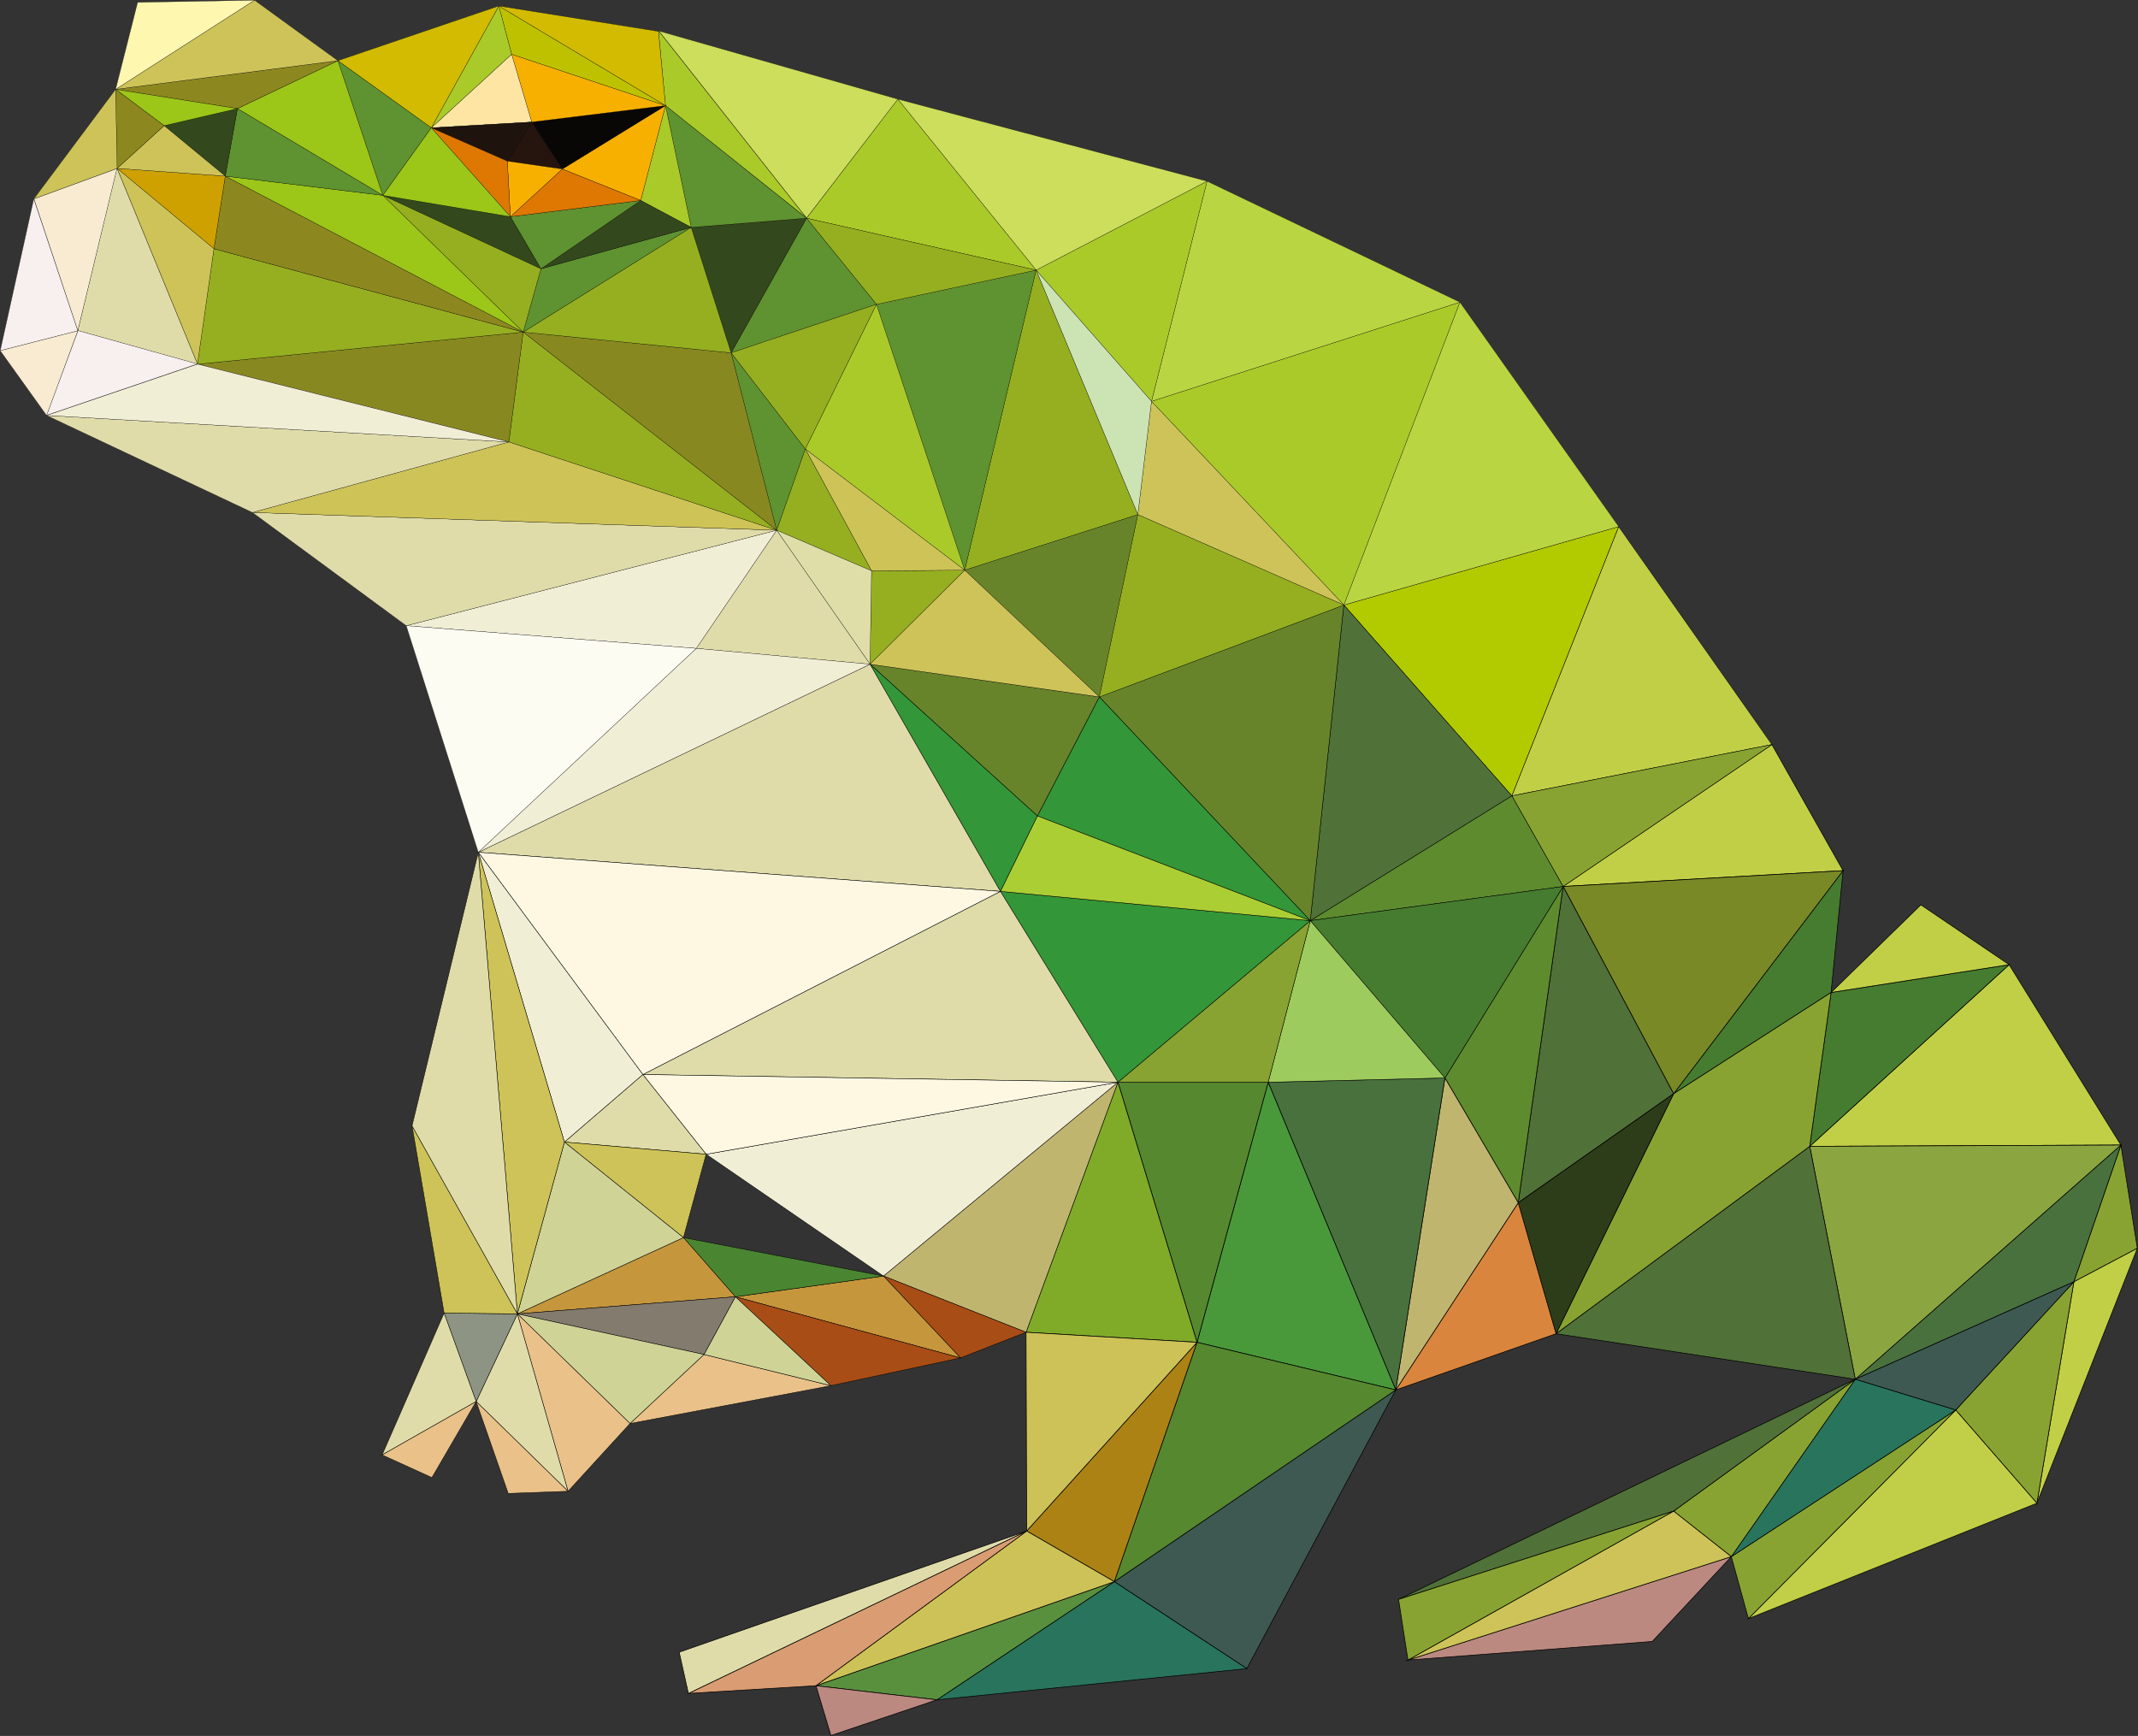 <?xml version="1.0" encoding="utf-8"?>
<!-- Generator: Adobe Illustrator 24.1.0, SVG Export Plug-In . SVG Version: 6.00 Build 0)  -->
<svg version="1.1" baseProfile="tiny" id="Layer_1" xmlns="http://www.w3.org/2000/svg" xmlns:xlink="http://www.w3.org/1999/xlink"
	 x="0px" y="0px" viewBox="0 0 1000.4 812.3" xml:space="preserve">
<rect x="0" y="0" width="1000.4" height="812.3" fill="#333333" stroke="none"/>
<g>
	<g>
		<polygon fill="#88A331" stroke="#000000" stroke-width="0.3" stroke-miterlimit="10" points="1000.1,584.1 992.4,535.8 
			970.4,599.8 		"/>
		<polygon fill="#C1CF47" stroke="#000000" stroke-width="0.3" stroke-miterlimit="10" points="970.4,599.8 953.1,703.4 
			1000.1,584.1 		"/>
		<polygon fill="#C1CF47" stroke="#000000" stroke-width="0.3" stroke-miterlimit="10" points="992.4,535.8 940.1,451.4 
			846.8,536.4 		"/>
		<polygon fill="#49713E" stroke="#000000" stroke-width="0.3" stroke-miterlimit="10" points="992.4,535.8 868.1,645.4 
			970.4,599.8 		"/>
		<polygon fill="#8BA540" stroke="#000000" stroke-width="0.3" stroke-miterlimit="10" points="846.8,536.4 868.1,645.4 
			992.4,535.8 		"/>
		<polygon fill="#88A331" stroke="#000000" stroke-width="0.3" stroke-miterlimit="10" points="915.1,659.8 953.1,703.4 
			970.4,599.8 		"/>
		<polygon fill="#3E5951" stroke="#000000" stroke-width="0.3" stroke-miterlimit="10" points="970.4,599.8 868.1,645.4 
			915.1,659.8 		"/>
		<polygon fill="#C1CF48" stroke="#000000" stroke-width="0.3" stroke-miterlimit="10" points="818.1,757.4 953.1,703.4 
			915.1,659.8 		"/>
		<polygon fill="#467C2F" stroke="#000000" stroke-width="0.3" stroke-miterlimit="10" points="940.1,451.4 856.8,464.4 
			846.8,536.4 		"/>
		<polygon fill="#C1CF47" stroke="#000000" stroke-width="0.3" stroke-miterlimit="10" points="898.8,423.4 856.8,464.4 
			940.1,451.4 		"/>
		<polygon fill="#88A331" stroke="#000000" stroke-width="0.3" stroke-miterlimit="10" points="810.1,728.4 818.1,757.4 
			915.1,659.8 		"/>
		<polygon fill="#29745D" stroke="#000000" stroke-width="0.3" stroke-miterlimit="10" points="868.1,645.4 810.1,728.4 
			915.1,659.8 		"/>
		<polygon fill="#507138" stroke="#000000" stroke-width="0.3" stroke-miterlimit="10" points="728.1,624.1 868.1,645.4 
			846.8,536.4 		"/>
		<polygon fill="#88A331" stroke="#000000" stroke-width="0.3" stroke-miterlimit="10" points="783.1,707.1 810.1,728.4 
			868.1,645.4 		"/>
		<polygon fill="#507138" stroke="#000000" stroke-width="0.3" stroke-miterlimit="10" points="868.1,645.4 654.4,748.4 
			783.1,707.1 		"/>
		<polygon fill="#C1CF47" stroke="#000000" stroke-width="0.3" stroke-miterlimit="10" points="862.4,407.4 829.1,348.4 
			731.4,414.8 		"/>
		<polygon fill="#467C2F" stroke="#000000" stroke-width="0.3" stroke-miterlimit="10" points="856.8,464.4 862.4,407.4 
			783.1,511.8 		"/>
		<polygon fill="#798926" stroke="#000000" stroke-width="0.3" stroke-miterlimit="10" points="783.1,511.8 862.4,407.4 
			731.4,414.8 		"/>
		<polygon fill="#88A331" stroke="#000000" stroke-width="0.3" stroke-miterlimit="10" points="856.8,464.4 783.1,511.8 
			728.1,624.1 846.8,536.4 		"/>
		<polygon fill="#BB8980" stroke="#000000" stroke-width="0.3" stroke-miterlimit="10" points="773.1,768.1 810.1,728.4 
			658.8,776.8 		"/>
		<polygon fill="#CDC358" stroke="#000000" stroke-width="0.3" stroke-miterlimit="10" points="658.8,776.8 810.1,728.4 
			783.1,707.1 		"/>
		<polygon fill="#507138" stroke="#000000" stroke-width="0.3" stroke-miterlimit="10" points="710.4,562.8 783.1,511.8 
			731.4,414.8 		"/>
		<polygon fill="#2D3D19" stroke="#000000" stroke-width="0.3" stroke-miterlimit="10" points="710.4,562.8 728.1,624.1 
			783.1,511.8 		"/>
		<polygon fill="#88A331" stroke="#000000" stroke-width="0.3" stroke-miterlimit="10" points="654.4,748.4 658.8,776.8 
			783.1,707.1 		"/>
		<polygon fill="#5D8B2E" stroke="#000000" stroke-width="0.3" stroke-miterlimit="10" points="676.1,504.4 710.4,562.8 
			731.4,414.8 		"/>
		<polygon fill="#DA853D" stroke="#000000" stroke-width="0.3" stroke-miterlimit="10" points="653.1,650.4 728.1,624.1 
			710.4,562.8 		"/>
		<polygon fill="#C0B56F" stroke="#000000" stroke-width="0.3" stroke-miterlimit="10" points="676.1,504.4 653.1,650.4 
			710.4,562.8 		"/>
		<polygon fill="#49713E" stroke="#000000" stroke-width="0.3" stroke-miterlimit="10" points="593.4,506.4 653.1,650.4 
			676.1,504.4 		"/>
		<polygon fill="#49993A" stroke="#000000" stroke-width="0.3" stroke-miterlimit="10" points="560.1,628.1 653.1,650.4 
			593.4,506.4 		"/>
		<polygon fill="#3E5951" stroke="#000000" stroke-width="0.3" stroke-miterlimit="10" points="583.4,780.8 653.1,650.4 
			521.4,740.1 		"/>
		<polygon fill="#56882F" stroke="#000000" stroke-width="0.3" stroke-miterlimit="10" points="521.4,740.1 653.1,650.4 
			560.1,628.1 		"/>
		<polygon fill="#56882F" stroke="#000000" stroke-width="0.3" stroke-miterlimit="10" points="560.1,628.1 593.4,506.4 
			523.1,506.4 		"/>
		<polygon fill="#29745D" stroke="#000000" stroke-width="0.3" stroke-miterlimit="10" points="438.4,795.4 583.4,780.8 
			521.4,740.1 		"/>
		<polygon fill="#7FAB29" stroke="#000000" stroke-width="0.3" stroke-miterlimit="10" points="523.1,506.4 480.1,623.4 
			560.1,628.1 		"/>
		<polygon fill="#AD8214" stroke="#000000" stroke-width="0.3" stroke-miterlimit="10" points="560.1,628.1 480.4,716.4 
			521.4,740.1 		"/>
		<polygon fill="#CDC257" stroke="#000000" stroke-width="0.3" stroke-miterlimit="10" points="480.1,623.4 480.4,716.4 
			560.1,628.1 		"/>
		<polygon fill="#59903E" stroke="#000000" stroke-width="0.3" stroke-miterlimit="10" points="381.8,788.8 438.4,795.4 
			521.4,740.1 		"/>
		<polygon fill="#CDC257" stroke="#000000" stroke-width="0.3" stroke-miterlimit="10" points="480.4,716.4 381.8,788.8 
			521.4,740.1 		"/>
		<polygon fill="#DA9C72" stroke="#000000" stroke-width="0.3" stroke-miterlimit="10" points="322.1,792.4 381.8,788.8 
			480.4,716.4 		"/>
		<polygon fill="#DFDCA9" stroke="#000000" stroke-width="0.3" stroke-miterlimit="10" points="317.8,773.1 322.1,792.4 
			480.4,716.4 		"/>
		<polygon fill="#BB8980" stroke="#000000" stroke-width="0.3" stroke-miterlimit="10" points="388.8,812.1 438.4,795.4 
			381.8,788.8 		"/>
	</g>
	<g>
		<polygon fill="#C1CF47" stroke="#000000" stroke-width="0.2" stroke-miterlimit="10" points="829.1,348.4 757.4,246.4 
			707.4,372.4 		"/>
		<polygon fill="#88A331" stroke="#000000" stroke-width="0.2" stroke-miterlimit="10" points="731.4,414.8 829.1,348.4 
			707.4,372.4 		"/>
		<polygon fill="#B2CA00" stroke="#000000" stroke-width="0.2" stroke-miterlimit="10" points="707.4,372.4 757.4,246.4 
			628.8,283.1 		"/>
		<polygon fill="#5D8B2E" stroke="#000000" stroke-width="0.2" stroke-miterlimit="10" points="731.4,414.8 707.4,372.4 
			613.1,430.8 		"/>
		<polygon fill="#467C2F" stroke="#000000" stroke-width="0.2" stroke-miterlimit="10" points="613.1,430.8 676.1,504.4 
			731.4,414.8 		"/>
		<polygon fill="#507138" stroke="#000000" stroke-width="0.2" stroke-miterlimit="10" points="707.4,372.4 628.8,283.1 
			613.1,430.8 		"/>
		<polygon fill="#9DCB5D" stroke="#000000" stroke-width="0.2" stroke-miterlimit="10" points="593.4,506.4 676.1,504.4 
			613.1,430.8 		"/>
		<polygon fill="#67842A" stroke="#000000" stroke-width="0.2" stroke-miterlimit="10" points="613.1,430.8 628.8,283.1 
			514.4,326.1 		"/>
		<polygon fill="#339638" stroke="#000000" stroke-width="0.2" stroke-miterlimit="10" points="485.4,381.8 613.1,430.8 
			514.4,326.1 		"/>
		<polygon fill="#88A331" stroke="#000000" stroke-width="0.2" stroke-miterlimit="10" points="523.1,506.4 593.4,506.4 
			613.1,430.8 		"/>
		<polygon fill="#339638" stroke="#000000" stroke-width="0.2" stroke-miterlimit="10" points="468.1,417.1 523.1,506.4 
			613.1,430.8 		"/>
		<polygon fill="#ABCE34" stroke="#000000" stroke-width="0.2" stroke-miterlimit="10" points="485.4,381.8 468.1,417.1 
			613.1,430.8 		"/>
		<polygon fill="#DFDCA9" stroke="#000000" stroke-width="0.2" stroke-miterlimit="10" points="300.8,502.8 523.1,506.4 
			468.1,417.1 		"/>
		<polygon fill="#C0B56F" stroke="#000000" stroke-width="0.2" stroke-miterlimit="10" points="413.4,597.1 480.1,623.4 
			523.1,506.4 		"/>
		<polygon fill="#F1EED6" stroke="#000000" stroke-width="0.2" stroke-miterlimit="10" points="413.4,597.1 523.1,506.4 
			330.4,540.1 		"/>
		<polygon fill="#FEF8E3" stroke="#000000" stroke-width="0.2" stroke-miterlimit="10" points="330.4,540.1 523.1,506.4 
			300.8,502.8 		"/>
		<polygon fill="#67842A" stroke="#000000" stroke-width="0.2" stroke-miterlimit="10" points="514.4,326.1 407.1,310.8 
			485.4,381.8 		"/>
		<polygon fill="#339638" stroke="#000000" stroke-width="0.2" stroke-miterlimit="10" points="407.1,310.8 468.1,417.1 
			485.4,381.8 		"/>
		<polygon fill="#A84D16" stroke="#000000" stroke-width="0.2" stroke-miterlimit="10" points="449.4,635.4 480.1,623.4 
			413.4,597.1 		"/>
		<polygon fill="#DFDCA9" stroke="#000000" stroke-width="0.2" stroke-miterlimit="10" points="407.1,310.8 223.8,398.8 
			468.1,417.1 		"/>
		<polygon fill="#FEF8E3" stroke="#000000" stroke-width="0.2" stroke-miterlimit="10" points="468.1,417.1 223.8,398.8 
			300.8,502.8 		"/>
		<polygon fill="#C6963C" stroke="#000000" stroke-width="0.2" stroke-miterlimit="10" points="344.1,606.8 449.4,635.4 
			413.4,597.1 		"/>
		<polygon fill="#A84D16" stroke="#000000" stroke-width="0.2" stroke-miterlimit="10" points="388.8,648.4 449.4,635.4 
			344.1,606.8 		"/>
		<polygon fill="#4A8631" stroke="#000000" stroke-width="0.2" stroke-miterlimit="10" points="344.1,606.8 413.4,597.1 
			319.8,579.1 		"/>
		<polygon fill="#E9C189" stroke="#000000" stroke-width="0.2" stroke-miterlimit="10" points="294.8,666.1 388.8,648.4 
			329.4,633.8 		"/>
		<polygon fill="#CFD396" stroke="#000000" stroke-width="0.2" stroke-miterlimit="10" points="329.4,633.8 388.8,648.4 
			344.1,606.8 		"/>
		<polygon fill="#C6963C" stroke="#000000" stroke-width="0.2" stroke-miterlimit="10" points="242.1,614.8 344.1,606.8 
			319.8,579.1 		"/>
		<polygon fill="#837B6E" stroke="#000000" stroke-width="0.2" stroke-miterlimit="10" points="329.4,633.8 344.1,606.8 
			242.1,614.8 		"/>
		<polygon fill="#DFDCA9" stroke="#000000" stroke-width="0.2" stroke-miterlimit="10" points="300.8,502.8 264.1,534.4 
			330.4,540.1 		"/>
		<polygon fill="#CDC358" stroke="#000000" stroke-width="0.2" stroke-miterlimit="10" points="330.4,540.1 264.1,534.4 
			319.8,579.1 		"/>
		<polygon fill="#CFD396" stroke="#000000" stroke-width="0.2" stroke-miterlimit="10" points="242.1,614.8 294.8,666.1 
			329.4,633.8 		"/>
		<polygon fill="#CFD396" stroke="#000000" stroke-width="0.2" stroke-miterlimit="10" points="264.1,534.4 242.1,614.8 
			242.1,614.8 319.8,579.1 		"/>
		<polygon fill="#F1EED6" stroke="#000000" stroke-width="0.2" stroke-miterlimit="10" points="300.8,502.8 223.8,398.8 
			264.1,534.4 		"/>
		<polygon fill="#E9C189" stroke="#000000" stroke-width="0.2" stroke-miterlimit="10" points="265.8,697.8 294.8,666.1 
			242.1,614.8 		"/>
		<polygon fill="#DFDCA9" stroke="#000000" stroke-width="0.2" stroke-miterlimit="10" points="222.8,655.8 265.8,697.8 
			242.1,614.8 		"/>
		<polygon fill="#E9C189" stroke="#000000" stroke-width="0.2" stroke-miterlimit="10" points="237.8,698.8 265.8,697.8 
			222.8,655.8 		"/>
		<polygon fill="#CDC358" stroke="#000000" stroke-width="0.2" stroke-miterlimit="10" points="264.1,534.4 223.8,398.8 
			242.1,614.7 		"/>
		<polygon fill="#8E9483" stroke="#000000" stroke-width="0.2" stroke-miterlimit="10" points="207.8,614.4 222.8,655.8 
			242.1,614.8 		"/>
		<polygon fill="#CDC358" stroke="#000000" stroke-width="0.2" stroke-miterlimit="10" points="242.1,614.8 192.8,526.8 
			207.8,614.4 		"/>
		<polygon fill="#DFDCA9" stroke="#000000" stroke-width="0.2" stroke-miterlimit="10" points="223.8,398.8 192.8,526.8 
			242.1,614.8 		"/>
		<polygon fill="#DFDCA9" stroke="#000000" stroke-width="0.2" stroke-miterlimit="10" points="178.8,680.8 222.8,655.8 
			207.8,614.4 		"/>
		<polygon fill="#E9C189" stroke="#000000" stroke-width="0.2" stroke-miterlimit="10" points="202.1,691.4 222.8,655.8 
			178.8,680.8 		"/>
	</g>
	<g>
		<polygon fill="#BAD542" stroke="#000000" stroke-width="0.1" stroke-miterlimit="10" points="757.4,246.4 683.1,141.4 
			628.8,283.1 		"/>
		<polygon fill="#AACA29" stroke="#000000" stroke-width="0.1" stroke-miterlimit="10" points="628.8,283.1 683.1,141.4 
			538.8,187.8 		"/>
		<polygon fill="#BAD542" stroke="#000000" stroke-width="0.1" stroke-miterlimit="10" points="683.1,141.4 564.8,84.8 538.8,187.8 
					"/>
		<polygon fill="#CDC358" stroke="#000000" stroke-width="0.1" stroke-miterlimit="10" points="628.8,283.1 538.8,187.8 
			532.4,240.8 		"/>
		<polygon fill="#96AF20" stroke="#000000" stroke-width="0.1" stroke-miterlimit="10" points="514.4,326.1 628.8,283.1 
			532.4,240.8 		"/>
		<polygon fill="#AACA29" stroke="#000000" stroke-width="0.1" stroke-miterlimit="10" points="538.8,187.8 564.8,84.8 484.8,126.4 
					"/>
		<polygon fill="#CDDD5C" stroke="#000000" stroke-width="0.1" stroke-miterlimit="10" points="564.8,84.8 420.1,46.4 484.8,126.4 
					"/>
		<polygon fill="#CCE3B4" stroke="#000000" stroke-width="0.1" stroke-miterlimit="10" points="538.8,187.8 484.8,126.4 
			532.4,240.8 		"/>
		<polygon fill="#96AF20" stroke="#000000" stroke-width="0.1" stroke-miterlimit="10" points="532.4,240.8 484.8,126.4 
			451.4,266.8 		"/>
		<polygon fill="#67842A" stroke="#000000" stroke-width="0.1" stroke-miterlimit="10" points="451.4,266.8 514.4,326.1 
			532.4,240.8 		"/>
		<polygon fill="#CDC358" stroke="#000000" stroke-width="0.1" stroke-miterlimit="10" points="451.4,266.8 407.1,310.8 
			514.4,326.1 		"/>
		<polygon fill="#AACA29" stroke="#000000" stroke-width="0.1" stroke-miterlimit="10" points="484.8,126.4 420.1,46.4 377.4,102.1 
					"/>
		<polygon fill="#5F9230" stroke="#000000" stroke-width="0.1" stroke-miterlimit="10" points="451.4,266.8 484.8,126.4 
			410.1,142.4 		"/>
		<polygon fill="#96AF20" stroke="#000000" stroke-width="0.1" stroke-miterlimit="10" points="484.8,126.4 377.4,102.1 
			410.1,142.4 		"/>
		<polygon fill="#AACA29" stroke="#000000" stroke-width="0.1" stroke-miterlimit="10" points="376.8,210.1 451.4,266.8 
			410.1,142.4 		"/>
		<polygon fill="#96AF20" stroke="#000000" stroke-width="0.1" stroke-miterlimit="10" points="407.8,267.1 407.1,310.8 
			451.4,266.8 		"/>
		<polygon fill="#CDC357" stroke="#000000" stroke-width="0.1" stroke-miterlimit="10" points="407.8,267.1 451.4,266.8 
			376.8,210.1 		"/>
		<polygon fill="#CDDD5C" stroke="#000000" stroke-width="0.1" stroke-miterlimit="10" points="420.1,46.4 308.3,14.5 377.4,102 		
			"/>
		<polygon fill="#5F9230" stroke="#000000" stroke-width="0.1" stroke-miterlimit="10" points="410.1,142.4 377.4,102.1 
			342.1,165.1 		"/>
		<polygon fill="#96AF20" stroke="#000000" stroke-width="0.1" stroke-miterlimit="10" points="342.1,165.1 376.8,210.1 
			410.1,142.4 		"/>
		<polygon fill="#96AF20" stroke="#000000" stroke-width="0.1" stroke-miterlimit="10" points="376.8,210.1 363.4,248.1 
			407.8,267.1 		"/>
		<polygon fill="#DFDEA8" stroke="#000000" stroke-width="0.1" stroke-miterlimit="10" points="363.4,248.1 407.1,310.8 
			407.8,267.1 		"/>
		<polygon fill="#DFDCA9" stroke="#000000" stroke-width="0.1" stroke-miterlimit="10" points="325.8,303.4 407.1,310.8 
			363.4,248.1 		"/>
		<polygon fill="#F1EED6" stroke="#000000" stroke-width="0.1" stroke-miterlimit="10" points="325.8,303.4 223.8,398.8 
			407.1,310.8 		"/>
		<path fill="#AACA29" stroke="#000000" stroke-width="0.1" stroke-miterlimit="10" d="M311.4,49.4l65.6,52.3l0.3,0.3l-69.2-87.6
			L311.4,49.4z"/>
		<polygon fill="#33481C" stroke="#000000" stroke-width="0.1" stroke-miterlimit="10" points="342.1,165.1 377.4,102.1 
			323.4,106.4 		"/>
		<polygon fill="#5F9230" stroke="#000000" stroke-width="0.1" stroke-miterlimit="10" points="377.4,102.1 311.4,49.4 323.4,106.4 
					"/>
		<polygon fill="#5F9230" stroke="#000000" stroke-width="0.1" stroke-miterlimit="10" points="342.1,165.1 363.4,248.1 
			376.8,210.1 		"/>
		<polygon fill="#888821" stroke="#000000" stroke-width="0.1" stroke-miterlimit="10" points="244.8,155.4 363.4,248.1 
			342.1,165.1 		"/>
		<polygon fill="#F1EED6" stroke="#000000" stroke-width="0.1" stroke-miterlimit="10" points="363.4,248.1 190.1,292.8 
			325.8,303.4 		"/>
		<polygon fill="#DFDCA9" stroke="#000000" stroke-width="0.1" stroke-miterlimit="10" points="118.1,239.8 190.1,292.8 
			363.4,248.1 		"/>
		<polygon fill="#CEC357" stroke="#000000" stroke-width="0.1" stroke-miterlimit="10" points="238.1,206.8 118.1,239.8 
			363.4,248.1 		"/>
		<polygon fill="#96AF20" stroke="#000000" stroke-width="0.1" stroke-miterlimit="10" points="238.1,206.8 363.4,248.1 
			244.8,155.4 		"/>
		<polygon fill="#96AF20" stroke="#000000" stroke-width="0.1" stroke-miterlimit="10" points="244.8,155.4 342.1,165.1 
			323.4,106.4 		"/>
		<polygon fill="#FCFCF2" stroke="#000000" stroke-width="0.1" stroke-miterlimit="10" points="190.1,292.8 223.8,398.8 
			325.8,303.4 		"/>
		<polygon fill="#AACA29" stroke="#000000" stroke-width="0.1" stroke-miterlimit="10" points="323.4,106.4 311.4,49.4 299.8,93.8 
					"/>
		<polygon fill="#5F9230" stroke="#000000" stroke-width="0.1" stroke-miterlimit="10" points="253.1,125.8 244.8,155.4 
			323.4,106.4 		"/>
		<polygon fill="#33481C" stroke="#000000" stroke-width="0.1" stroke-miterlimit="10" points="299.8,93.8 253.1,125.8 323.4,106.4 
					"/>
		<polygon fill="#F7B000" stroke="#000000" stroke-width="0.1" stroke-miterlimit="10" points="299.8,93.8 311.4,49.4 263.1,79.1 		
			"/>
		<polygon fill="#090606" stroke="#000000" stroke-width="0.1" stroke-miterlimit="10" points="263.1,79.1 311.4,49.4 248.8,57.1 		
			"/>
		<polygon fill="#F7B000" stroke="#000000" stroke-width="0.1" stroke-miterlimit="10" points="311.4,49.4 239.4,25.4 248.8,57.1 		
			"/>
		<polygon fill="#BEC100" stroke="#000000" stroke-width="0.1" stroke-miterlimit="10" points="311.4,49.4 233.4,2.8 239.4,25.4 		
			"/>
		<path fill="#D2BB00" stroke="#000000" stroke-width="0.1" stroke-miterlimit="10" d="M311.4,49.4L311.4,49.4
			c0-0.3-3.3-34-3.3-34.7L233.4,2.8L311.4,49.4L311.4,49.4z"/>
		<polygon fill="#5F9230" stroke="#000000" stroke-width="0.1" stroke-miterlimit="10" points="238.8,101.4 253.1,125.8 299.8,93.8 
					"/>
		<polygon fill="#DE7802" stroke="#000000" stroke-width="0.1" stroke-miterlimit="10" points="263.1,79.1 238.8,101.4 299.8,93.8 
					"/>
		<polygon fill="#26140E" stroke="#000000" stroke-width="0.1" stroke-miterlimit="10" points="248.8,57.1 237.4,75.4 263.1,79.1 		
			"/>
		<polygon fill="#F7B000" stroke="#000000" stroke-width="0.1" stroke-miterlimit="10" points="237.4,75.4 238.8,101.4 263.1,79.1 
					"/>
		<polygon fill="#33481C" stroke="#000000" stroke-width="0.1" stroke-miterlimit="10" points="238.8,101.4 179.1,91.4 253.1,125.8 
					"/>
		<polygon fill="#96AF20" stroke="#000000" stroke-width="0.1" stroke-miterlimit="10" points="253.1,125.8 179.1,91.4 244.8,155.4 
					"/>
		<polygon fill="#FEE5A3" stroke="#000000" stroke-width="0.1" stroke-miterlimit="10" points="239.4,25.4 201.8,59.8 248.8,57.1 		
			"/>
		<polygon fill="#1F130D" stroke="#000000" stroke-width="0.1" stroke-miterlimit="10" points="248.8,57.1 201.8,59.8 237.4,75.4 		
			"/>
		<polygon fill="#888821" stroke="#000000" stroke-width="0.1" stroke-miterlimit="10" points="92.4,170.4 92.4,170.4 92.4,170.4 
			92.4,170.4 238.1,206.8 244.8,155.4 		"/>
		<polygon fill="#96AF20" stroke="#000000" stroke-width="0.1" stroke-miterlimit="10" points="92.4,170.1 92.4,170.4 244.8,155.4 
			100.1,116.4 		"/>
		<polygon fill="#8D8720" stroke="#000000" stroke-width="0.1" stroke-miterlimit="10" points="100.1,116.4 244.8,155.4 105.4,82.4 
					"/>
		<polygon fill="#9CC618" stroke="#000000" stroke-width="0.1" stroke-miterlimit="10" points="244.8,155.4 179.1,91.4 105.4,82.4 
					"/>
		<polygon fill="#AACA29" stroke="#000000" stroke-width="0.1" stroke-miterlimit="10" points="239.4,25.4 233.4,2.8 201.8,59.8 		
			"/>
		<polygon fill="#DE7802" stroke="#000000" stroke-width="0.1" stroke-miterlimit="10" points="237.4,75.4 201.8,59.8 238.8,101.4 
					"/>
		<polygon fill="#9CC618" stroke="#000000" stroke-width="0.1" stroke-miterlimit="10" points="201.8,59.8 179.1,91.4 238.8,101.4 
					"/>
		<polygon fill="#E0DCA9" stroke="#000000" stroke-width="0.1" stroke-miterlimit="10" points="21.8,194.4 118.1,239.8 238.1,206.8 
					"/>
		<polygon fill="#F1EED6" stroke="#000000" stroke-width="0.1" stroke-miterlimit="10" points="92.4,170.4 21.8,194.4 238.1,206.8 
					"/>
		<polygon fill="#D2BB00" stroke="#000000" stroke-width="0.1" stroke-miterlimit="10" points="233.4,2.8 158.1,28.4 201.8,59.8 		
			"/>
		<polygon fill="#5F9230" stroke="#000000" stroke-width="0.1" stroke-miterlimit="10" points="201.8,59.8 158.1,28.4 179.1,91.4 		
			"/>
		<polygon fill="#9CC618" stroke="#000000" stroke-width="0.1" stroke-miterlimit="10" points="179.1,91.4 158.1,28.4 111.1,50.8 		
			"/>
		<polygon fill="#5F9230" stroke="#000000" stroke-width="0.1" stroke-miterlimit="10" points="179.1,91.4 111.1,50.8 105.4,82.4 		
			"/>
		<polygon fill="#8D8720" stroke="#000000" stroke-width="0.1" stroke-miterlimit="10" points="158.1,28.4 54.1,41.8 111.1,50.8 		
			"/>
		<polygon fill="#CDC358" stroke="#000000" stroke-width="0.1" stroke-miterlimit="10" points="119.1,0.1 54.1,41.8 158.1,28.4 		
			"/>
		<polygon fill="#FDF7B0" stroke="#000000" stroke-width="0.1" stroke-miterlimit="10" points="64.4,1.1 54.1,41.8 119.1,0.1 		"/>
		<polygon fill="#33481C" stroke="#000000" stroke-width="0.1" stroke-miterlimit="10" points="111.1,50.8 76.8,58.8 105.4,82.4 		
			"/>
		<polygon fill="#9CC618" stroke="#000000" stroke-width="0.1" stroke-miterlimit="10" points="111.1,50.8 54.1,41.8 76.8,58.8 		
			"/>
		<polygon fill="#CEA100" stroke="#000000" stroke-width="0.1" stroke-miterlimit="10" points="105.4,82.4 54.8,78.8 100.1,116.4 		
			"/>
		<polygon fill="#CDC358" stroke="#000000" stroke-width="0.1" stroke-miterlimit="10" points="76.8,58.8 54.8,78.8 105.4,82.4 		
			"/>
		<polygon fill="#CDC358" stroke="#000000" stroke-width="0.1" stroke-miterlimit="10" points="100.1,116.4 54.8,78.8 92.4,170.3 		
			"/>
		<path fill="#DFDCA9" stroke="#000000" stroke-width="0.1" stroke-miterlimit="10" d="M92.4,170.4L92.4,170.4L92.4,170.4
			L92.4,170.4L54.7,78.7l-18.3,76L92.4,170.4L92.4,170.4L92.4,170.4z"/>
		<path fill="#F7F0EE" stroke="#000000" stroke-width="0.1" stroke-miterlimit="10" d="M36.5,154.7l-14.7,39.6l70.5-24L36.5,154.7z"
			/>
		<polygon fill="#8D8720" stroke="#000000" stroke-width="0.1" stroke-miterlimit="10" points="76.8,58.8 54.1,41.8 54.8,78.8 		"/>
		<polygon fill="#CDC358" stroke="#000000" stroke-width="0.1" stroke-miterlimit="10" points="54.1,41.8 15.8,93.1 54.8,78.8 		"/>
		<path fill="#F8EBD1" stroke="#000000" stroke-width="0.1" stroke-miterlimit="10" d="M54.7,78.9L15.9,93.1l20.5,61.6L54.7,78.9z"
			/>
		<polygon fill="#F7F0EE" stroke="#000000" stroke-width="0.1" stroke-miterlimit="10" points="15.8,93.1 0.1,164.1 36.4,154.8 		
			"/>
		<polygon fill="#F8EBD1" stroke="#000000" stroke-width="0.1" stroke-miterlimit="10" points="36.4,154.8 0.1,164.1 21.8,194.4 
			21.8,194.4 21.8,194.4 21.8,194.4 		"/>
	</g>
</g>
</svg>
